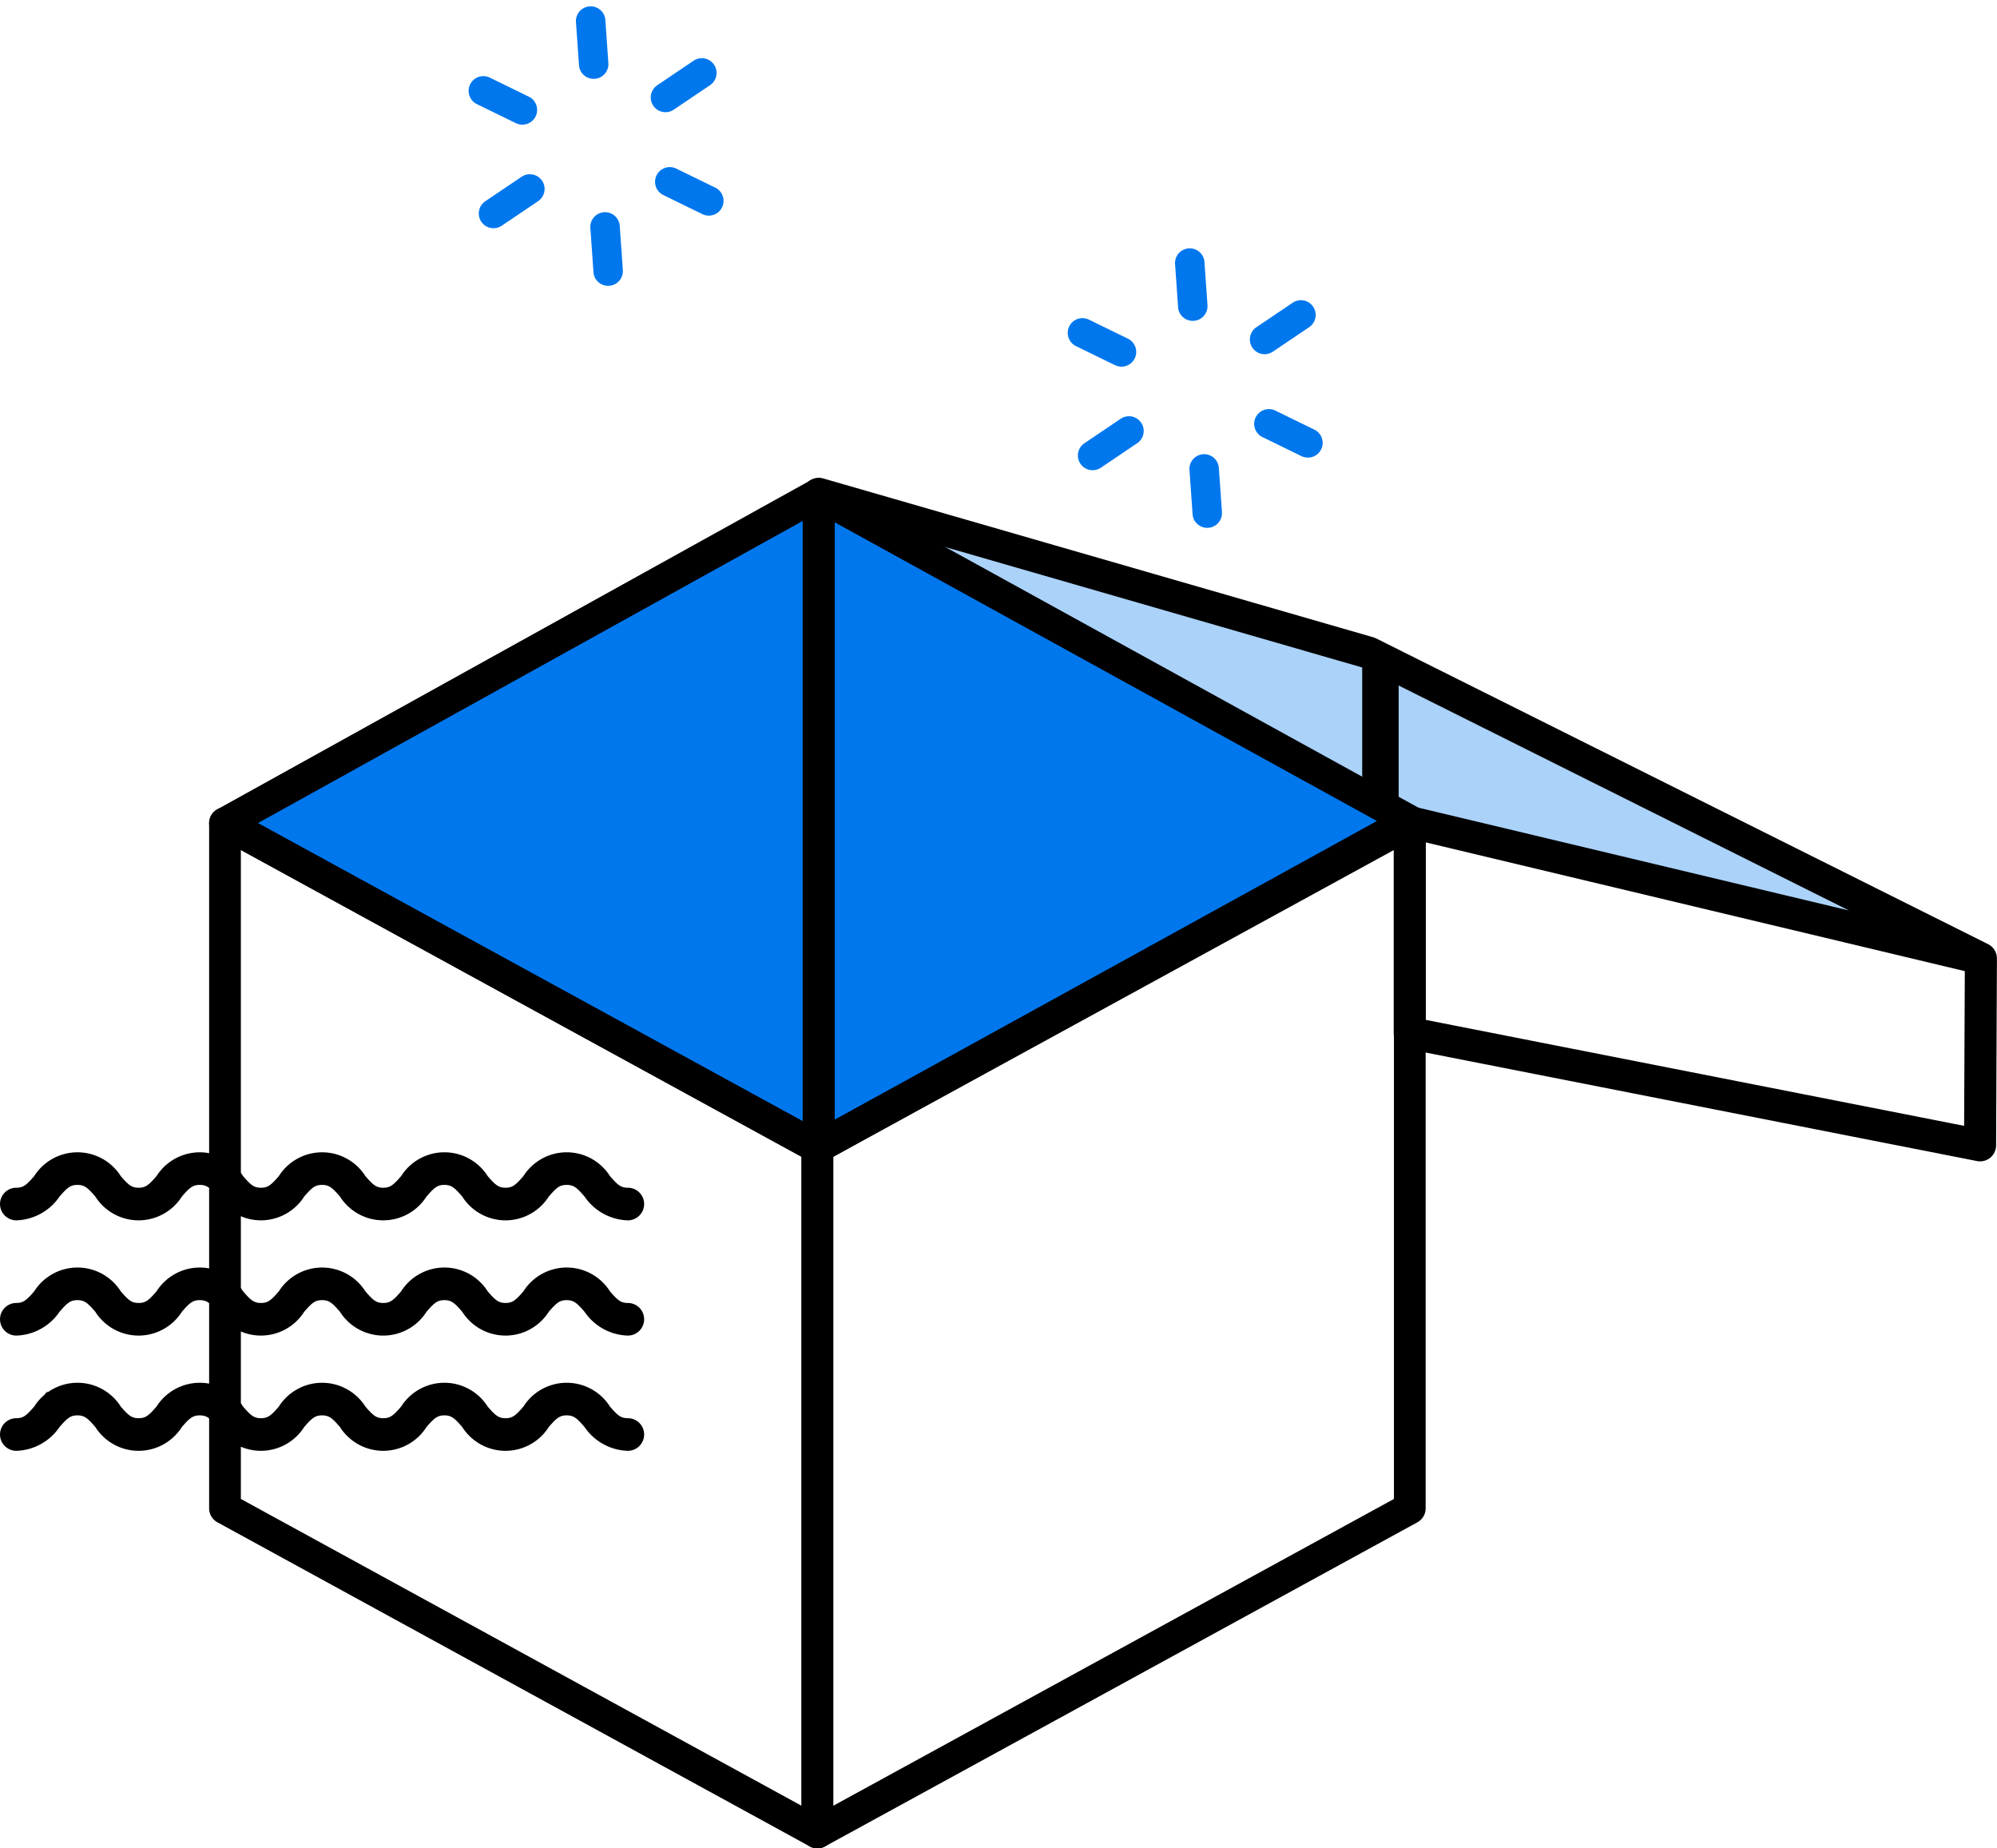 <svg xmlns="http://www.w3.org/2000/svg" width="137.018" height="126.795" viewBox="0 0 137.018 126.795">
  <g id="그룹_11081" data-name="그룹 11081" transform="translate(-710.5 -4471.977)">
    <g id="그룹_11029" data-name="그룹 11029" transform="translate(22 25.265)">
      <g id="그룹_11023" data-name="그룹 11023" transform="translate(702.849 4479.556)">
        <path id="패스_1947" data-name="패스 1947" d="M2566.333,4343.784l34.029,9.594,36.427,18.289-35.228-7.645Z" transform="translate(-2519.84 -4340.732)" fill="#0077ed" opacity="0.33"/>
        <g id="그룹_11022" data-name="그룹 11022" transform="translate(0 0)">
          <path id="패스_1946" data-name="패스 1946" d="M2594.4,4525.549l40.11-22.284,39.553,22.284-39.553,22.84Z" transform="translate(-2592.684 -4501.414)" fill="#0077ed"/>
          <g id="그룹_11021" data-name="그룹 11021" transform="translate(0 0)">
            <g id="그룹_11020" data-name="그룹 11020" transform="translate(0 0)">
              <g id="그룹_11017" data-name="그룹 11017" transform="translate(0 22.538)">
                <path id="패스_1942" data-name="패스 1942" d="M-249.674,568.078a1.086,1.086,0,0,1-.522-.134l-40.646-22.236a1.088,1.088,0,0,1-.566-.955v-47a1.089,1.089,0,0,1,.533-.937,1.088,1.088,0,0,1,1.077-.019l40.646,22.237a1.088,1.088,0,0,1,.566.955v47a1.089,1.089,0,0,1-.533.936A1.087,1.087,0,0,1-249.674,568.078Zm-39.557-23.97,38.468,21.046V520.636l-38.468-21.045Z" transform="translate(291.408 -496.665)"/>
              </g>
              <g id="그룹_11018" data-name="그룹 11018" transform="translate(40.645 22.538)">
                <path id="패스_1943" data-name="패스 1943" d="M-196.971,568.078a1.089,1.089,0,0,1-.555-.152,1.089,1.089,0,0,1-.533-.936v-47a1.088,1.088,0,0,1,.566-.955l40.645-22.237a1.089,1.089,0,0,1,1.078.019,1.09,1.09,0,0,1,.533.937v47a1.089,1.089,0,0,1-.566.955l-40.646,22.236A1.087,1.087,0,0,1-196.971,568.078Zm1.089-47.442v44.518l38.469-21.046V499.59Z" transform="translate(198.06 -496.665)"/>
              </g>
              <g id="그룹_11019" data-name="그룹 11019" transform="translate(0 0)">
                <path id="패스_1944" data-name="패스 1944" d="M-249.674,491.855a1.084,1.084,0,0,1-.522-.134l-40.646-22.236a1.088,1.088,0,0,1-.566-.952,1.088,1.088,0,0,1,.56-.955l40.646-22.539a1.09,1.09,0,0,1,1.053,0l40.646,22.387a1.089,1.089,0,0,1,.563.954,1.089,1.089,0,0,1-.563.954l-40.646,22.387A1.085,1.085,0,0,1-249.674,491.855Zm-38.389-23.331,38.388,21,38.391-21.146-38.388-21.144Z" transform="translate(291.408 -444.903)"/>
              </g>
            </g>
            <path id="패스_1945" data-name="패스 1945" d="M-115.61,479.141l-.057,12.816-39.131-7.7V469.783l39.188,9.357L-157.6,458.165l-37.749-10.9v43.595" transform="translate(237.174 -446.234)" fill="none" stroke="#000" stroke-linecap="round" stroke-linejoin="round" stroke-width="2.2"/>
            <line id="선_552" data-name="선 552" y2="9.078" transform="translate(80.365 12.722)" fill="none" stroke="#000" stroke-linecap="round" stroke-linejoin="round" stroke-width="2.5"/>
          </g>
        </g>
      </g>
      <g id="그룹_11010" data-name="그룹 11010" transform="translate(773.916 4460.81) rotate(56)">
        <g id="그룹_11001" data-name="그룹 11001" transform="translate(7.362)">
          <g id="그룹_11000" data-name="그룹 11000" transform="translate(0 0)">
            <g id="그룹_10998" data-name="그룹 10998">
              <path id="패스_1930" data-name="패스 1930" d="M1.011,5.029A1.011,1.011,0,0,1,0,4.018V1.011a1.011,1.011,0,0,1,2.022,0V4.018A1.011,1.011,0,0,1,1.011,5.029Z" fill="#0077ed"/>
            </g>
            <g id="그룹_10999" data-name="그룹 10999" transform="translate(0 14.233)">
              <path id="패스_1931" data-name="패스 1931" d="M1.011,5.029A1.011,1.011,0,0,1,0,4.018V1.011a1.011,1.011,0,1,1,2.022,0V4.018A1.011,1.011,0,0,1,1.011,5.029Z" fill="#0077ed"/>
            </g>
          </g>
        </g>
        <g id="그룹_11005" data-name="그룹 11005" transform="translate(0 4.495)">
          <g id="그룹_11004" data-name="그룹 11004" transform="translate(0 0)">
            <g id="그룹_11002" data-name="그룹 11002" transform="translate(0 7.116)">
              <path id="패스_1932" data-name="패스 1932" d="M1.012,3.526A1.011,1.011,0,0,1,.506,1.639l2.6-1.5A1.011,1.011,0,0,1,4.121,1.887l-2.6,1.5A1.008,1.008,0,0,1,1.012,3.526Z" fill="#0077ed"/>
            </g>
            <g id="그룹_11003" data-name="그룹 11003" transform="translate(12.326 0)">
              <path id="패스_1933" data-name="패스 1933" d="M1.012,3.526A1.011,1.011,0,0,1,.506,1.639l2.6-1.5A1.011,1.011,0,0,1,4.121,1.887l-2.6,1.5A1.008,1.008,0,0,1,1.012,3.526Z" fill="#0077ed"/>
            </g>
          </g>
        </g>
        <g id="그룹_11009" data-name="그룹 11009" transform="translate(0.109 4.313)">
          <g id="그룹_11008" data-name="그룹 11008" transform="translate(0 0)">
            <g id="그룹_11006" data-name="그룹 11006" transform="translate(12.326 7.116)">
              <path id="패스_1934" data-name="패스 1934" d="M3.614,3.526a1.006,1.006,0,0,1-.5-.136l-2.6-1.5A1.011,1.011,0,1,1,1.517.136l2.6,1.5a1.011,1.011,0,0,1-.506,1.887Z" fill="#0077ed"/>
            </g>
            <g id="그룹_11007" data-name="그룹 11007">
              <path id="패스_1935" data-name="패스 1935" d="M3.614,3.526a1,1,0,0,1-.5-.136l-2.6-1.5A1.011,1.011,0,0,1,1.517.136l2.6,1.5a1.011,1.011,0,0,1-.507,1.887Z" fill="#0077ed"/>
            </g>
          </g>
        </g>
      </g>
      <g id="그룹_11028" data-name="그룹 11028" transform="translate(732.81 4444.209) rotate(56)">
        <g id="그룹_11001-2" data-name="그룹 11001" transform="translate(7.362)">
          <g id="그룹_11000-2" data-name="그룹 11000" transform="translate(0 0)">
            <g id="그룹_10998-2" data-name="그룹 10998">
              <path id="패스_1930-2" data-name="패스 1930" d="M1.011,5.029A1.011,1.011,0,0,1,0,4.018V1.011a1.011,1.011,0,0,1,2.022,0V4.018A1.011,1.011,0,0,1,1.011,5.029Z" fill="#0077ed"/>
            </g>
            <g id="그룹_10999-2" data-name="그룹 10999" transform="translate(0 14.233)">
              <path id="패스_1931-2" data-name="패스 1931" d="M1.011,5.029A1.011,1.011,0,0,1,0,4.018V1.011a1.011,1.011,0,1,1,2.022,0V4.018A1.011,1.011,0,0,1,1.011,5.029Z" fill="#0077ed"/>
            </g>
          </g>
        </g>
        <g id="그룹_11005-2" data-name="그룹 11005" transform="translate(0 4.495)">
          <g id="그룹_11004-2" data-name="그룹 11004" transform="translate(0 0)">
            <g id="그룹_11002-2" data-name="그룹 11002" transform="translate(0 7.116)">
              <path id="패스_1932-2" data-name="패스 1932" d="M1.012,3.526A1.011,1.011,0,0,1,.506,1.639l2.6-1.5A1.011,1.011,0,0,1,4.121,1.887l-2.6,1.5A1.008,1.008,0,0,1,1.012,3.526Z" fill="#0077ed"/>
            </g>
            <g id="그룹_11003-2" data-name="그룹 11003" transform="translate(12.326 0)">
              <path id="패스_1933-2" data-name="패스 1933" d="M1.012,3.526A1.011,1.011,0,0,1,.506,1.639l2.6-1.5A1.011,1.011,0,0,1,4.121,1.887l-2.6,1.5A1.008,1.008,0,0,1,1.012,3.526Z" fill="#0077ed"/>
            </g>
          </g>
        </g>
        <g id="그룹_11009-2" data-name="그룹 11009" transform="translate(0.109 4.313)">
          <g id="그룹_11008-2" data-name="그룹 11008" transform="translate(0 0)">
            <g id="그룹_11006-2" data-name="그룹 11006" transform="translate(12.326 7.116)">
              <path id="패스_1934-2" data-name="패스 1934" d="M3.614,3.526a1.006,1.006,0,0,1-.5-.136l-2.6-1.5A1.011,1.011,0,1,1,1.517.136l2.6,1.5a1.011,1.011,0,0,1-.506,1.887Z" fill="#0077ed"/>
            </g>
            <g id="그룹_11007-2" data-name="그룹 11007">
              <path id="패스_1935-2" data-name="패스 1935" d="M3.614,3.526a1,1,0,0,1-.5-.136l-2.6-1.5A1.011,1.011,0,0,1,1.517.136l2.6,1.5a1.011,1.011,0,0,1-.507,1.887Z" fill="#0077ed"/>
            </g>
          </g>
        </g>
      </g>
      <g id="그룹_11027" data-name="그룹 11027" transform="translate(689 4526.256)">
        <g id="그룹_11024" data-name="그룹 11024" transform="translate(0 15.81)">
          <path id="패스_1948" data-name="패스 1948" d="M446.955,462.726a3.219,3.219,0,0,1-2.566-1.431c-.552-.64-.9-1-1.63-1s-1.077.362-1.629,1a3.016,3.016,0,0,1-5.132,0c-.552-.64-.9-1-1.629-1s-1.078.362-1.629,1a3.017,3.017,0,0,1-5.132,0c-.552-.64-.9-1-1.63-1s-1.078.362-1.63,1a3.017,3.017,0,0,1-5.132,0c-.552-.64-.9-1-1.63-1s-1.078.362-1.63,1a3.017,3.017,0,0,1-5.133,0c-.552-.64-.9-1-1.63-1s-1.078.362-1.63,1A3.219,3.219,0,0,1,405,462.726a.618.618,0,1,1,0-1.237c.73,0,1.078-.362,1.63-1a3.017,3.017,0,0,1,5.133,0c.552.64.9,1,1.63,1s1.078-.362,1.63-1a3.017,3.017,0,0,1,5.132,0c.552.64.9,1,1.63,1s1.078-.362,1.63-1a3.017,3.017,0,0,1,5.132,0c.552.64.9,1,1.63,1s1.078-.362,1.629-1a3.016,3.016,0,0,1,5.132,0c.552.64.9,1,1.629,1s1.077-.362,1.629-1a3.016,3.016,0,0,1,5.132,0c.552.64.9,1,1.629,1a.618.618,0,1,1,0,1.237Z" transform="translate(-404.38 -459.057)" stroke="#000" stroke-width="1"/>
        </g>
        <g id="그룹_11025" data-name="그룹 11025" transform="translate(0 7.905)">
          <path id="패스_1949" data-name="패스 1949" d="M446.955,418.717a3.219,3.219,0,0,1-2.566-1.431c-.552-.64-.9-1-1.63-1s-1.077.362-1.629,1a3.016,3.016,0,0,1-5.132,0c-.552-.64-.9-1-1.629-1s-1.078.362-1.629,1a3.016,3.016,0,0,1-5.132,0c-.552-.64-.9-1-1.63-1s-1.078.362-1.63,1a3.017,3.017,0,0,1-5.132,0c-.552-.64-.9-1-1.63-1s-1.078.362-1.63,1a3.017,3.017,0,0,1-5.133,0c-.552-.64-.9-1-1.63-1s-1.078.362-1.63,1A3.22,3.22,0,0,1,405,418.717a.618.618,0,1,1,0-1.237c.73,0,1.078-.362,1.63-1a3.017,3.017,0,0,1,5.133,0c.552.64.9,1,1.63,1s1.078-.362,1.63-1a3.017,3.017,0,0,1,5.132,0c.552.64.9,1,1.63,1s1.078-.362,1.63-1a3.017,3.017,0,0,1,5.132,0c.552.64.9,1,1.63,1s1.078-.362,1.629-1a3.016,3.016,0,0,1,5.132,0c.552.64.9,1,1.629,1s1.077-.362,1.629-1a3.016,3.016,0,0,1,5.132,0c.552.64.9,1,1.629,1a.618.618,0,1,1,0,1.237Z" transform="translate(-404.38 -415.048)" stroke="#000" stroke-width="1"/>
        </g>
        <g id="그룹_11026" data-name="그룹 11026" transform="translate(0 0)">
          <path id="패스_1950" data-name="패스 1950" d="M446.955,374.707a3.219,3.219,0,0,1-2.566-1.431c-.552-.64-.9-1-1.63-1s-1.077.362-1.629,1a3.016,3.016,0,0,1-5.132,0c-.552-.64-.9-1-1.629-1s-1.078.362-1.629,1a3.017,3.017,0,0,1-5.132,0c-.552-.64-.9-1-1.63-1s-1.078.362-1.63,1a3.017,3.017,0,0,1-5.132,0c-.552-.64-.9-1-1.63-1s-1.078.362-1.63,1a3.017,3.017,0,0,1-5.133,0c-.552-.64-.9-1-1.63-1s-1.078.362-1.63,1A3.22,3.22,0,0,1,405,374.707a.618.618,0,1,1,0-1.237c.73,0,1.078-.362,1.63-1a3.017,3.017,0,0,1,5.133,0c.552.64.9,1,1.63,1s1.078-.362,1.63-1a3.017,3.017,0,0,1,5.132,0c.552.64.9,1,1.63,1s1.078-.362,1.63-1a3.017,3.017,0,0,1,5.132,0c.552.64.9,1,1.63,1s1.078-.362,1.629-1a3.016,3.016,0,0,1,5.132,0c.552.64.9,1,1.629,1s1.077-.362,1.629-1a3.016,3.016,0,0,1,5.132,0c.552.64.9,1,1.629,1a.618.618,0,1,1,0,1.237Z" transform="translate(-404.38 -371.038)" stroke="#000" stroke-width="1"/>
        </g>
      </g>
    </g>
  </g>
</svg>
